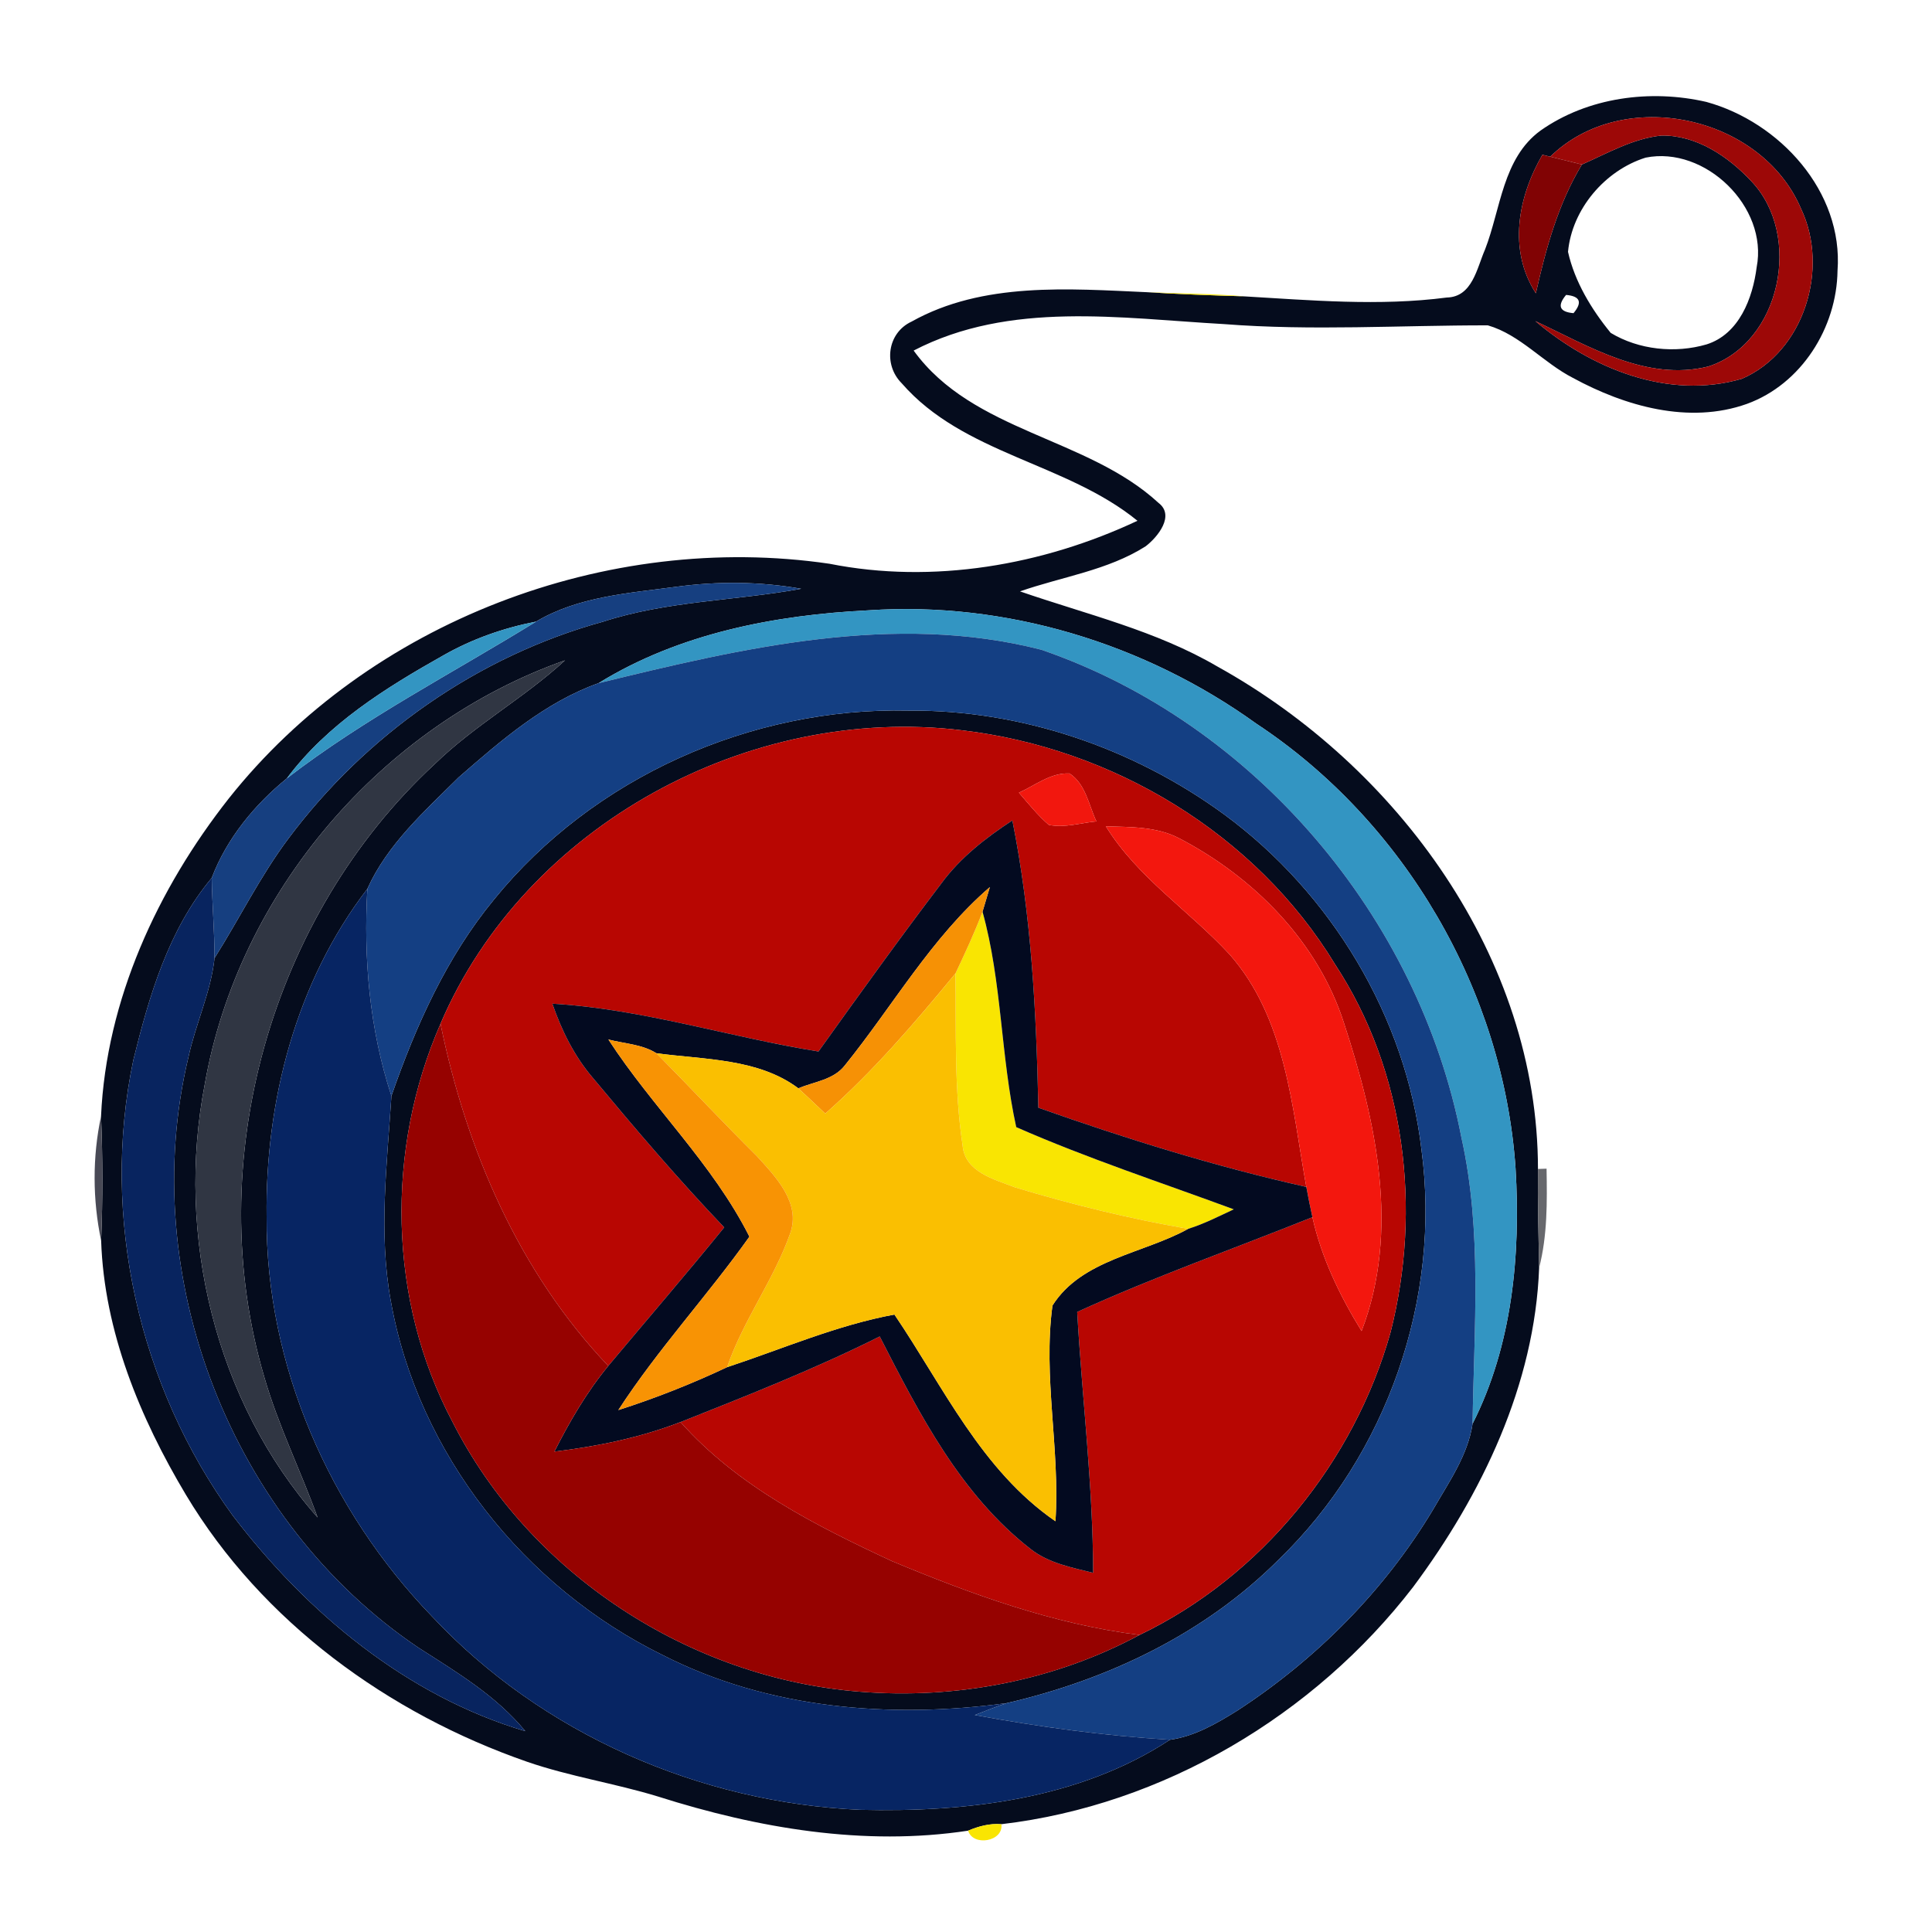 <?xml version="1.0" encoding="UTF-8" ?>
<!DOCTYPE svg PUBLIC "-//W3C//DTD SVG 1.1//EN" "http://www.w3.org/Graphics/SVG/1.1/DTD/svg11.dtd">
<svg width="200pt" height="200pt" viewBox="0 0 200 200" version="1.1" xmlns="http://www.w3.org/2000/svg">
<g id="#050c1dff">
<path fill="#050c1d" opacity="1.00" d=" M 159.47 13.52 C 164.38 10.06 170.86 9.22 176.64 10.55 C 184.22 12.63 190.83 19.83 190.22 28.02 C 190.14 33.93 186.48 39.76 180.84 41.81 C 174.85 43.95 168.21 42.05 162.83 39.12 C 159.76 37.55 157.37 34.65 154.02 33.68 C 144.93 33.67 135.80 34.26 126.70 33.55 C 115.99 32.95 104.54 31.12 94.58 36.29 C 100.71 44.75 112.53 45.24 119.93 52.06 C 121.65 53.37 119.85 55.59 118.60 56.55 C 114.67 59.05 109.93 59.70 105.59 61.22 C 112.48 63.60 119.68 65.28 126.03 69.00 C 144.68 79.34 159.20 99.16 159.21 121.01 C 159.17 124.42 159.26 127.84 159.33 131.25 C 158.88 143.32 153.40 154.73 146.29 164.28 C 136.04 177.59 120.37 186.88 103.66 188.84 C 102.47 188.74 101.31 189.05 100.22 189.51 C 89.47 191.15 78.42 189.25 68.13 185.98 C 63.66 184.61 59.02 183.91 54.60 182.39 C 40.22 177.40 27.12 167.90 19.24 154.73 C 14.49 146.78 10.78 137.80 10.47 128.44 C 10.64 124.14 10.64 119.84 10.46 115.54 C 11.00 103.52 16.31 92.02 23.69 82.65 C 38.21 64.36 62.85 54.98 85.87 58.36 C 96.58 60.49 107.94 58.52 117.75 53.91 C 110.35 47.88 99.75 47.04 93.34 39.67 C 91.42 37.75 91.86 34.45 94.37 33.29 C 101.75 29.16 110.63 29.89 118.77 30.25 C 122.06 30.45 125.36 30.58 128.65 30.67 C 135.67 31.08 142.77 31.71 149.77 30.80 C 152.43 30.74 152.88 27.76 153.73 25.83 C 155.36 21.64 155.55 16.38 159.47 13.52 M 160.48 16.22 L 159.67 16.02 C 157.13 20.40 156.10 25.88 158.99 30.36 C 160.03 25.74 161.29 21.12 163.76 17.03 C 166.43 15.85 169.05 14.33 172.01 14.03 C 175.63 13.99 178.89 16.19 181.28 18.74 C 186.63 24.33 184.37 35.50 176.84 37.94 C 170.45 39.52 164.50 35.85 158.94 33.24 C 164.75 38.16 172.71 41.43 180.32 39.21 C 186.77 36.42 189.40 27.80 186.44 21.60 C 182.34 11.95 168.04 8.83 160.48 16.22 M 170.35 16.32 C 166.14 17.64 162.73 21.65 162.32 26.07 C 163.01 29.16 164.75 32.03 166.74 34.46 C 169.65 36.22 173.42 36.60 176.67 35.65 C 180.04 34.58 181.44 30.87 181.85 27.66 C 183.06 21.41 176.50 15.07 170.35 16.32 M 162.12 30.53 C 161.18 31.66 161.43 32.29 162.89 32.42 C 163.83 31.29 163.58 30.66 162.12 30.53 M 69.96 60.75 C 65.05 61.41 59.85 61.75 55.49 64.35 C 52.14 65.00 48.89 66.14 45.92 67.83 C 39.91 71.21 33.87 74.97 29.69 80.58 C 26.34 83.31 23.46 86.82 21.92 90.88 C 17.44 96.23 15.44 103.10 13.80 109.75 C 10.39 125.98 14.37 143.51 24.10 156.90 C 31.78 166.96 42.09 175.56 54.38 179.21 C 51.38 175.55 47.30 173.12 43.37 170.60 C 23.98 157.58 14.06 132.13 19.51 109.42 C 20.26 105.97 21.83 102.71 22.21 99.18 C 24.79 95.09 26.93 90.72 29.84 86.83 C 37.87 76.07 49.44 67.93 62.42 64.36 C 69.07 62.19 76.12 62.20 82.94 60.95 C 78.65 60.19 74.27 60.16 69.96 60.75 M 61.96 70.72 C 56.42 72.69 51.85 76.66 47.48 80.47 C 43.96 83.96 40.09 87.42 38.03 92.01 C 30.65 101.62 27.45 113.99 27.60 125.99 C 27.51 141.32 34.11 156.34 44.70 167.31 C 56.07 179.48 72.45 186.62 89.02 187.35 C 100.03 187.62 111.70 186.28 121.11 180.10 C 123.65 179.75 125.92 178.43 128.06 177.10 C 136.25 171.77 143.31 164.67 148.34 156.29 C 149.96 153.47 151.95 150.67 152.44 147.39 C 156.55 139.28 157.43 129.91 156.89 120.94 C 155.63 102.57 145.42 85.05 130.05 74.91 C 118.52 66.61 104.12 62.22 89.91 63.18 C 80.22 63.66 70.32 65.56 61.96 70.72 M 21.20 112.23 C 18.17 127.84 22.27 145.09 32.88 157.09 C 31.12 152.23 28.81 147.57 27.37 142.59 C 20.78 120.37 28.03 94.78 45.02 79.08 C 49.15 75.06 54.26 72.25 58.49 68.36 C 39.53 75.05 24.68 92.38 21.20 112.23 Z" />
<path fill="#050c1d" opacity="1.00" d=" M 51.14 93.12 C 61.40 80.46 77.76 73.20 94.00 73.56 C 105.70 73.46 117.29 77.42 126.71 84.30 C 137.83 92.47 145.53 105.27 147.15 119.01 C 149.21 134.41 143.58 150.61 132.41 161.41 C 124.75 169.10 114.69 173.89 104.20 176.31 C 92.19 177.93 79.56 176.92 68.64 171.35 C 54.29 164.33 43.25 150.47 40.45 134.64 C 39.17 127.63 40.07 120.49 40.52 113.45 C 43.04 106.21 46.23 99.07 51.14 93.12 M 45.60 105.98 C 39.91 118.99 40.16 134.57 46.83 147.17 C 54.80 162.94 71.41 173.73 88.96 175.12 C 98.93 175.93 109.13 174.00 117.96 169.25 C 130.55 163.21 140.18 151.35 143.95 137.92 C 147.20 125.16 145.50 110.93 138.20 99.82 C 129.99 86.30 115.18 77.43 99.58 75.60 C 77.58 72.92 54.38 85.41 45.60 105.98 Z" />
</g>
<g id="#9d0807ff">
<path fill="#9d0807" opacity="1.00" d=" M 160.48 16.22 C 168.04 8.83 182.34 11.95 186.44 21.60 C 189.40 27.80 186.77 36.42 180.32 39.21 C 172.71 41.43 164.75 38.16 158.94 33.24 C 164.50 35.85 170.45 39.52 176.84 37.94 C 184.37 35.50 186.63 24.33 181.28 18.74 C 178.89 16.19 175.63 13.99 172.01 14.03 C 169.05 14.33 166.43 15.85 163.76 17.03 C 162.67 16.76 161.57 16.49 160.48 16.22 Z" />
</g>
<g id="#810304ff">
<path fill="#810304" opacity="1.00" d=" M 159.67 16.02 L 160.48 16.22 C 161.57 16.49 162.67 16.76 163.76 17.03 C 161.29 21.12 160.03 25.74 158.99 30.36 C 156.10 25.88 157.13 20.40 159.67 16.02 Z" />
</g>
<g id="#f9e502ff">
<path fill="#f9e502" opacity="1.00" d=" M 118.77 30.25 C 122.15 30.38 125.54 30.40 128.92 30.68 L 128.65 30.67 C 125.36 30.58 122.06 30.45 118.77 30.25 Z" />
<path fill="#f9e502" opacity="1.00" d=" M 98.91 100.77 C 99.90 98.67 100.89 96.55 101.71 94.38 C 103.73 101.66 103.58 109.31 105.20 116.68 C 112.55 119.91 120.19 122.41 127.72 125.19 C 126.17 125.91 124.64 126.70 123.00 127.21 C 116.94 126.16 110.94 124.69 105.06 122.91 C 102.92 122.08 99.88 121.33 99.65 118.58 C 98.76 112.70 98.99 106.71 98.91 100.77 Z" />
<path fill="#f9e502" opacity="1.00" d=" M 100.22 189.51 C 101.31 189.05 102.47 188.74 103.66 188.84 C 103.91 190.63 100.73 191.19 100.22 189.51 Z" />
</g>
<g id="#163f80ff">
<path fill="#163f80" opacity="1.00" d=" M 69.96 60.75 C 74.27 60.16 78.65 60.19 82.94 60.95 C 76.12 62.20 69.07 62.19 62.42 64.36 C 49.44 67.93 37.87 76.07 29.84 86.83 C 26.93 90.72 24.79 95.09 22.21 99.18 C 22.21 96.41 21.96 93.65 21.92 90.88 C 23.46 86.82 26.34 83.31 29.69 80.58 C 37.77 74.35 46.84 69.69 55.49 64.35 C 59.85 61.75 65.05 61.41 69.96 60.75 Z" />
</g>
<g id="#3395c2ff">
<path fill="#3395c2" opacity="1.00" d=" M 61.96 70.72 C 70.32 65.56 80.22 63.66 89.91 63.18 C 104.12 62.22 118.52 66.61 130.05 74.91 C 145.42 85.05 155.63 102.57 156.89 120.94 C 157.43 129.91 156.55 139.28 152.44 147.39 C 152.58 137.50 153.46 127.48 151.28 117.74 C 146.86 94.92 129.82 74.82 107.79 67.26 C 92.57 63.36 76.84 67.09 61.96 70.72 Z" />
<path fill="#3395c2" opacity="1.00" d=" M 45.92 67.83 C 48.89 66.14 52.14 65.00 55.49 64.35 C 46.84 69.69 37.77 74.35 29.69 80.58 C 33.87 74.97 39.91 71.21 45.92 67.83 Z" />
</g>
<g id="#143f83ff">
<path fill="#143f83" opacity="1.00" d=" M 61.96 70.72 C 76.84 67.09 92.57 63.36 107.79 67.26 C 129.82 74.82 146.86 94.92 151.28 117.74 C 153.46 127.48 152.58 137.50 152.44 147.39 C 151.95 150.67 149.96 153.47 148.34 156.29 C 143.31 164.67 136.25 171.77 128.06 177.10 C 125.92 178.43 123.65 179.75 121.11 180.10 C 114.33 179.69 107.59 178.77 100.91 177.54 C 102.00 177.11 103.09 176.69 104.20 176.31 C 114.69 173.89 124.75 169.10 132.41 161.41 C 143.58 150.61 149.21 134.41 147.15 119.01 C 145.53 105.27 137.83 92.47 126.71 84.30 C 117.29 77.42 105.70 73.46 94.00 73.56 C 77.76 73.20 61.40 80.46 51.14 93.12 C 46.23 99.07 43.04 106.21 40.52 113.45 C 38.25 106.54 37.62 99.24 38.03 92.01 C 40.09 87.42 43.96 83.96 47.48 80.47 C 51.85 76.66 56.42 72.69 61.96 70.72 Z" />
</g>
<g id="#303643ff">
<path fill="#303643" opacity="1.00" d=" M 21.20 112.23 C 24.68 92.38 39.53 75.05 58.49 68.36 C 54.26 72.25 49.15 75.06 45.02 79.08 C 28.03 94.78 20.78 120.37 27.37 142.59 C 28.81 147.57 31.12 152.23 32.88 157.09 C 22.27 145.09 18.17 127.84 21.20 112.23 Z" />
</g>
<g id="#b80602ff">
<path fill="#b80602" opacity="1.00" d=" M 45.60 105.98 C 54.38 85.41 77.58 72.92 99.58 75.60 C 115.18 77.43 129.99 86.30 138.20 99.82 C 145.50 110.93 147.20 125.16 143.95 137.92 C 140.18 151.35 130.55 163.21 117.96 169.25 C 109.07 168.14 100.57 165.04 92.34 161.61 C 84.42 157.92 76.34 153.85 70.45 147.21 C 77.40 144.45 84.37 141.70 91.07 138.35 C 95.17 146.36 99.44 154.72 106.70 160.36 C 108.56 161.82 110.93 162.26 113.16 162.82 C 113.15 153.79 112.02 144.81 111.51 135.81 C 119.48 132.17 127.74 129.26 135.86 126.00 C 136.80 130.21 138.69 134.13 140.95 137.79 C 144.94 127.41 142.46 116.09 139.13 105.91 C 136.43 97.49 129.80 90.81 122.07 86.78 C 119.74 85.56 117.04 85.62 114.48 85.54 C 117.76 90.85 123.08 94.26 127.25 98.76 C 133.11 105.36 133.74 114.58 135.23 122.87 C 125.81 120.76 116.59 117.89 107.49 114.67 C 107.28 104.72 106.76 94.71 104.80 84.93 C 102.05 86.73 99.41 88.78 97.45 91.45 C 93.10 97.17 88.91 103.01 84.73 108.85 C 75.51 107.37 66.54 104.45 57.18 103.90 C 58.14 106.68 59.46 109.35 61.39 111.60 C 65.78 116.87 70.23 122.10 74.97 127.06 C 71.04 131.90 66.97 136.62 62.97 141.40 C 53.71 131.67 48.27 119.01 45.60 105.98 M 105.48 82.06 C 106.47 83.20 107.42 84.40 108.57 85.39 C 110.20 85.73 111.87 85.18 113.50 85.03 C 112.70 83.33 112.40 81.18 110.72 80.07 C 108.78 79.97 107.16 81.30 105.48 82.06 Z" />
</g>
<g id="#f2170eff">
<path fill="#f2170e" opacity="1.00" d=" M 105.48 82.06 C 107.16 81.30 108.78 79.97 110.72 80.07 C 112.40 81.18 112.70 83.33 113.50 85.03 C 111.87 85.18 110.20 85.73 108.57 85.39 C 107.42 84.40 106.47 83.20 105.48 82.06 Z" />
</g>
<g id="#f3170eff">
<path fill="#f3170e" opacity="1.00" d=" M 114.48 85.54 C 117.04 85.62 119.74 85.56 122.07 86.78 C 129.80 90.81 136.43 97.49 139.13 105.91 C 142.46 116.09 144.94 127.41 140.95 137.79 C 138.69 134.13 136.80 130.21 135.86 126.00 C 135.63 124.96 135.42 123.91 135.23 122.87 C 133.74 114.58 133.11 105.36 127.25 98.76 C 123.08 94.26 117.76 90.85 114.48 85.54 Z" />
</g>
<g id="#030a20ff">
<path fill="#030a20" opacity="1.00" d=" M 97.45 91.45 C 99.41 88.78 102.05 86.73 104.80 84.93 C 106.76 94.71 107.28 104.72 107.49 114.67 C 116.59 117.89 125.81 120.76 135.23 122.87 C 135.42 123.91 135.63 124.96 135.86 126.00 C 127.74 129.26 119.48 132.17 111.51 135.81 C 112.02 144.81 113.15 153.79 113.16 162.82 C 110.93 162.26 108.56 161.82 106.70 160.36 C 99.44 154.72 95.17 146.36 91.07 138.35 C 84.37 141.70 77.40 144.45 70.45 147.21 C 66.26 148.83 61.84 149.73 57.39 150.27 C 58.97 147.15 60.74 144.10 62.97 141.40 C 66.97 136.62 71.04 131.90 74.97 127.06 C 70.23 122.10 65.78 116.87 61.39 111.60 C 59.46 109.35 58.14 106.68 57.18 103.90 C 66.54 104.45 75.51 107.37 84.73 108.85 C 88.91 103.01 93.10 97.17 97.45 91.45 M 87.44 110.31 C 86.28 111.79 84.27 111.98 82.64 112.66 C 78.50 109.55 72.88 109.70 67.95 109.03 C 66.47 108.10 64.64 108.04 62.98 107.61 C 67.55 114.64 73.78 120.48 77.58 128.02 C 73.23 134.14 68.10 139.67 64.01 145.97 C 67.86 144.74 71.62 143.25 75.27 141.53 C 81.02 139.63 86.61 137.19 92.59 136.08 C 97.66 143.56 101.59 152.20 109.26 157.48 C 109.75 150.03 107.95 142.56 108.95 135.15 C 111.96 130.37 118.35 129.78 123.00 127.21 C 124.64 126.70 126.17 125.91 127.72 125.19 C 120.19 122.41 112.55 119.91 105.20 116.68 C 103.58 109.31 103.73 101.66 101.71 94.38 C 101.90 93.74 102.28 92.46 102.47 91.83 C 96.41 97.06 92.42 104.15 87.44 110.31 Z" />
</g>
<g id="#08245fff">
<path fill="#08245f" opacity="1.00" d=" M 13.80 109.75 C 15.44 103.10 17.44 96.23 21.92 90.88 C 21.96 93.65 22.21 96.41 22.21 99.18 C 21.83 102.71 20.26 105.97 19.51 109.42 C 14.06 132.13 23.98 157.58 43.37 170.60 C 47.30 173.12 51.38 175.55 54.38 179.21 C 42.09 175.56 31.78 166.96 24.10 156.90 C 14.37 143.51 10.39 125.98 13.80 109.75 Z" />
</g>
<g id="#072563ff">
<path fill="#072563" opacity="1.00" d=" M 27.60 125.99 C 27.45 113.99 30.65 101.62 38.03 92.01 C 37.62 99.24 38.25 106.54 40.52 113.45 C 40.07 120.49 39.17 127.63 40.45 134.64 C 43.25 150.47 54.29 164.33 68.64 171.35 C 79.56 176.92 92.19 177.93 104.20 176.31 C 103.09 176.69 102.00 177.11 100.91 177.54 C 107.59 178.77 114.33 179.69 121.11 180.10 C 111.70 186.28 100.03 187.62 89.02 187.35 C 72.45 186.62 56.07 179.48 44.70 167.31 C 34.11 156.34 27.51 141.32 27.60 125.99 Z" />
</g>
<g id="#f69105ff">
<path fill="#f69105" opacity="1.00" d=" M 87.44 110.31 C 92.42 104.15 96.41 97.06 102.47 91.83 C 102.28 92.46 101.90 93.74 101.71 94.38 C 100.89 96.55 99.90 98.67 98.91 100.77 C 94.71 105.87 90.40 110.91 85.43 115.28 C 84.50 114.40 83.58 113.52 82.64 112.66 C 84.27 111.98 86.28 111.79 87.44 110.31 Z" />
</g>
<g id="#fabf01ff">
<path fill="#fabf01" opacity="1.00" d=" M 85.43 115.28 C 90.40 110.91 94.71 105.87 98.91 100.77 C 98.99 106.71 98.76 112.70 99.65 118.58 C 99.88 121.33 102.92 122.08 105.06 122.91 C 110.94 124.69 116.94 126.16 123.00 127.21 C 118.35 129.78 111.96 130.37 108.95 135.15 C 107.95 142.56 109.75 150.03 109.26 157.48 C 101.59 152.20 97.66 143.56 92.59 136.08 C 86.61 137.19 81.02 139.63 75.27 141.53 C 76.93 136.67 80.10 132.51 81.80 127.68 C 82.93 124.51 80.29 121.82 78.35 119.68 C 74.82 116.18 71.44 112.56 67.95 109.03 C 72.88 109.70 78.50 109.55 82.64 112.66 C 83.58 113.52 84.50 114.40 85.43 115.28 Z" />
</g>
<g id="#960200ff">
<path fill="#960200" opacity="1.00" d=" M 46.83 147.17 C 40.16 134.57 39.91 118.99 45.60 105.98 C 48.27 119.01 53.71 131.67 62.97 141.40 C 60.74 144.10 58.97 147.15 57.39 150.27 C 61.84 149.73 66.26 148.83 70.45 147.21 C 76.34 153.85 84.42 157.92 92.34 161.61 C 100.57 165.04 109.07 168.14 117.96 169.25 C 109.13 174.00 98.93 175.93 88.96 175.12 C 71.41 173.73 54.80 162.94 46.83 147.17 Z" />
</g>
<g id="#f89304ff">
<path fill="#f89304" opacity="1.00" d=" M 62.98 107.61 C 64.64 108.04 66.47 108.10 67.95 109.03 C 71.44 112.56 74.82 116.18 78.35 119.68 C 80.29 121.82 82.93 124.51 81.80 127.68 C 80.10 132.51 76.93 136.67 75.27 141.53 C 71.62 143.25 67.86 144.74 64.01 145.97 C 68.10 139.67 73.23 134.14 77.58 128.02 C 73.78 120.48 67.55 114.64 62.98 107.61 Z" />
</g>
<g id="#484955fc">
<path fill="#484955" opacity="1.00" d=" M 10.46 115.54 C 10.64 119.84 10.64 124.14 10.47 128.44 C 9.58 124.19 9.56 119.79 10.46 115.54 Z" />
</g>
<g id="#58595fe9">
<path fill="#58595f" opacity="0.91" d=" M 159.21 121.01 L 160.10 120.98 C 160.16 124.42 160.19 127.90 159.33 131.25 C 159.26 127.84 159.17 124.42 159.21 121.01 Z" />
</g>
</svg>
